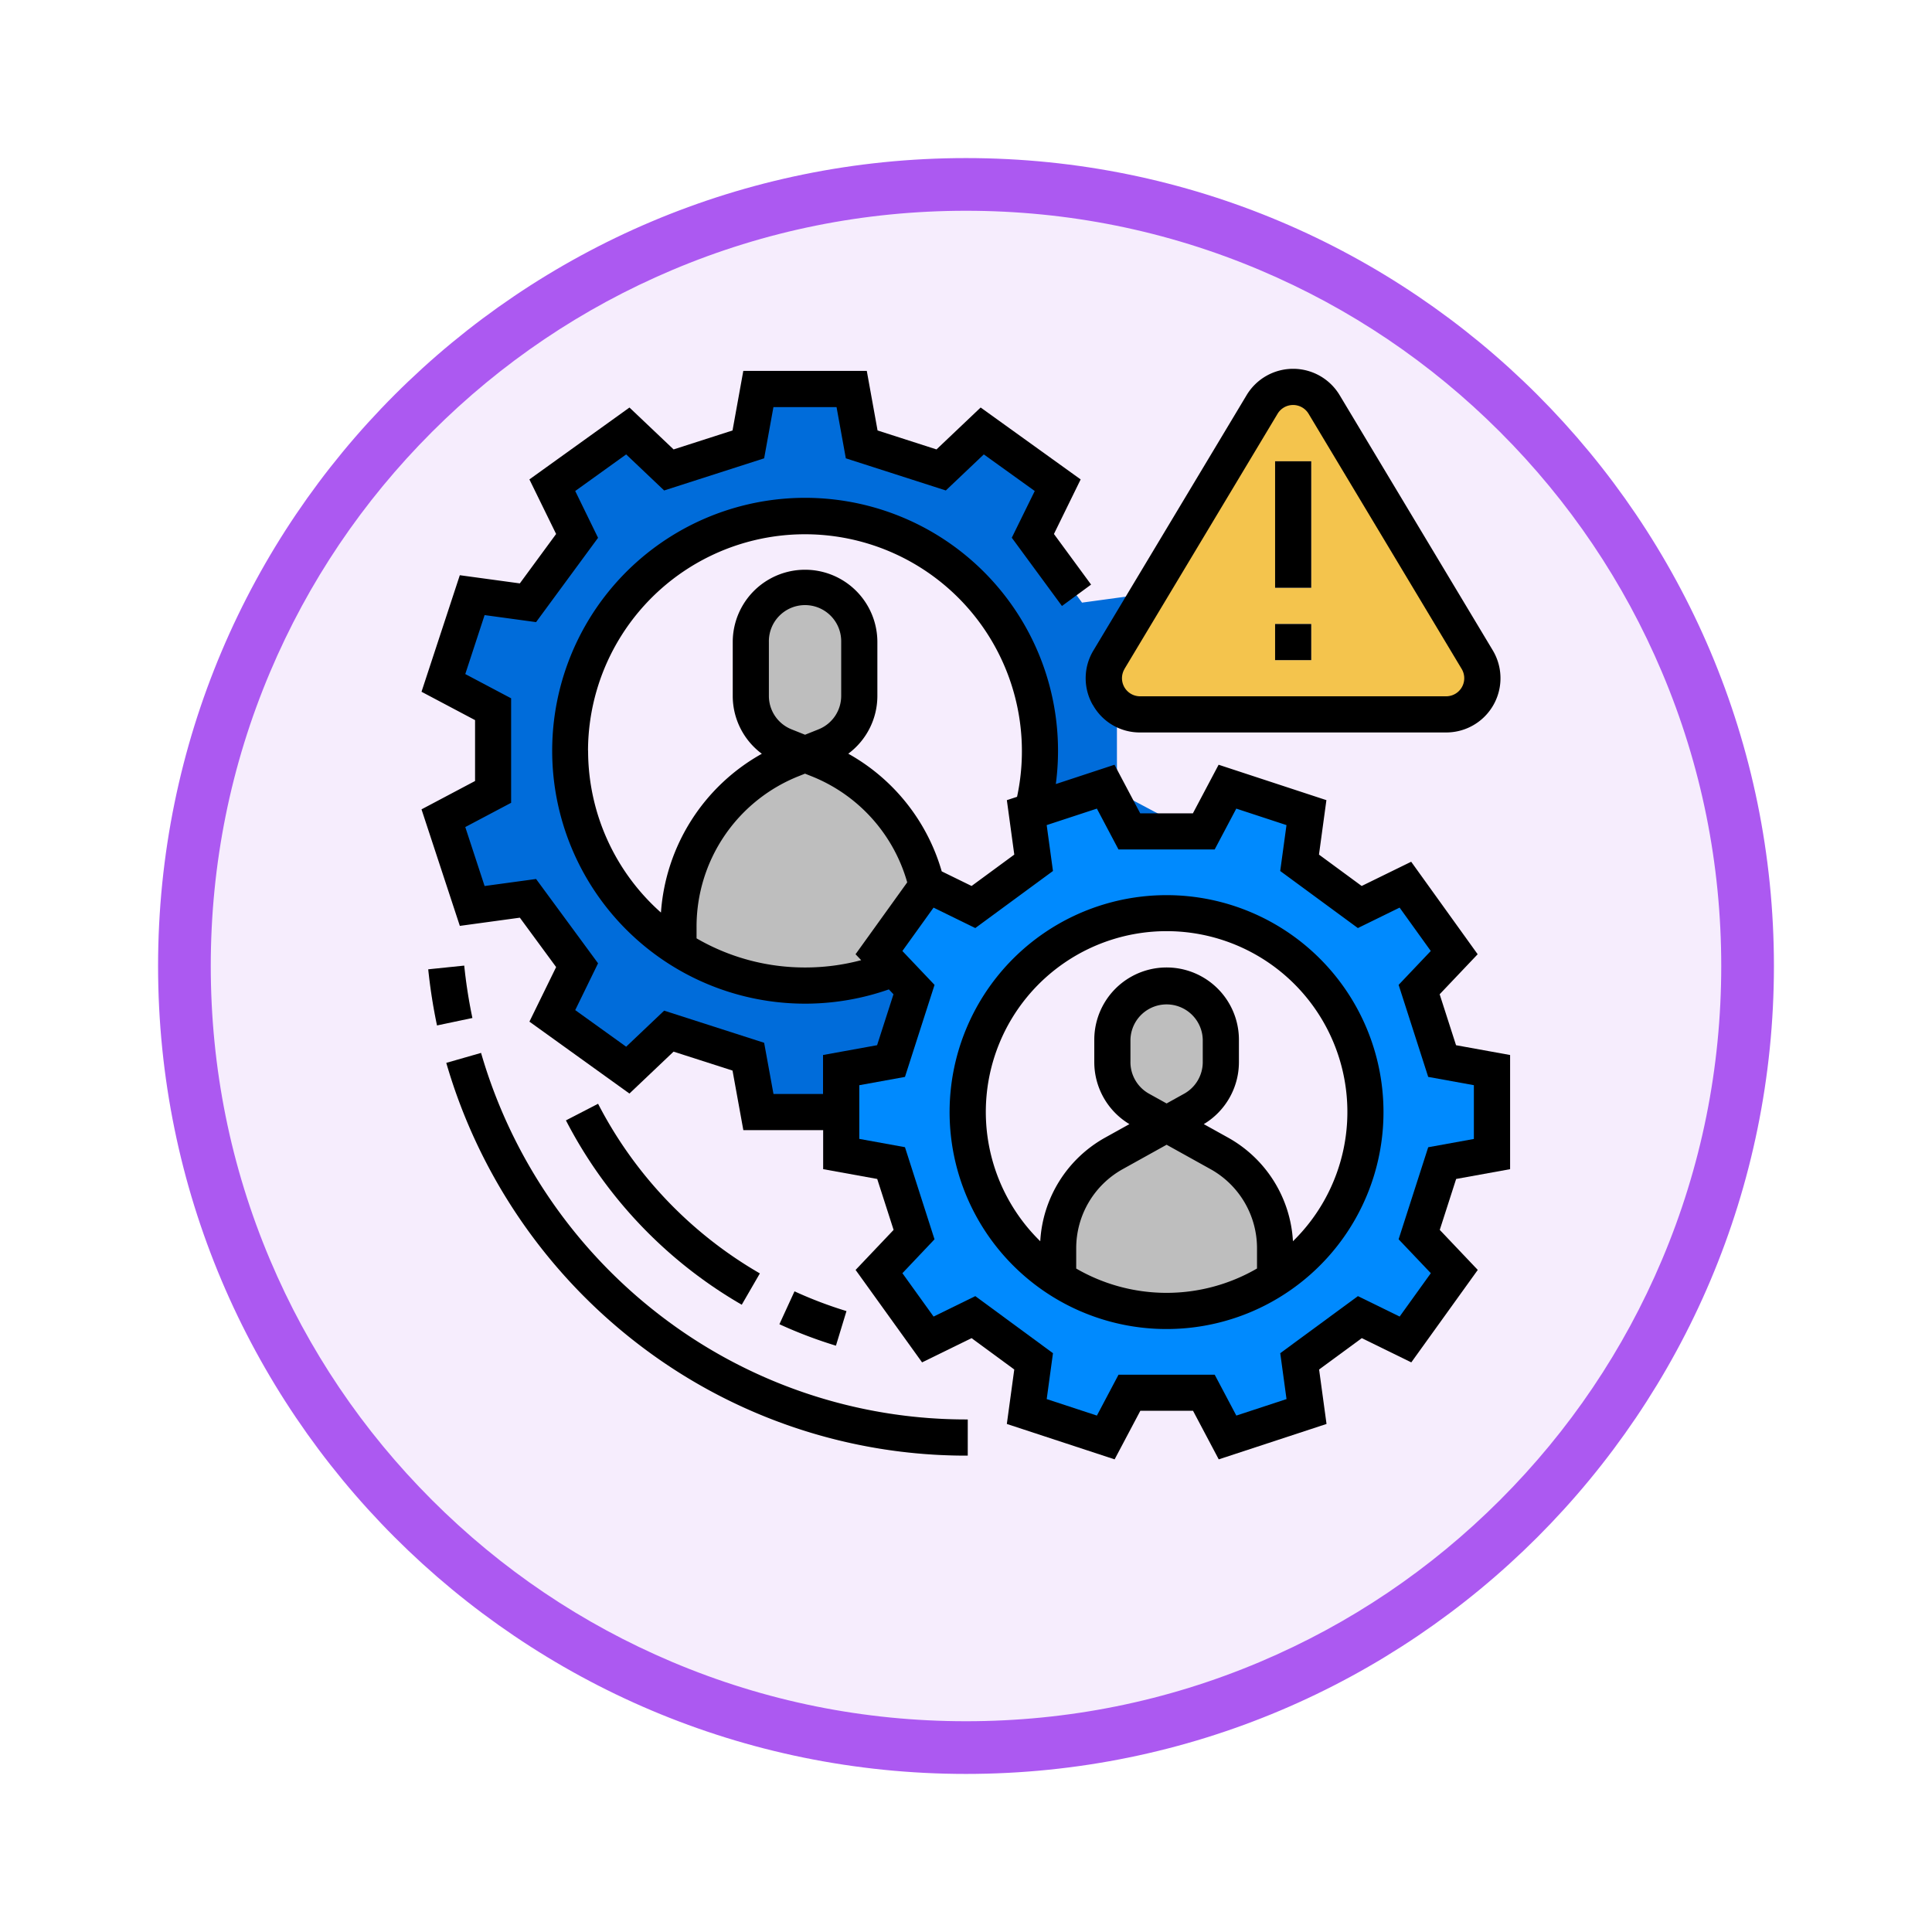 <svg xmlns="http://www.w3.org/2000/svg" xmlns:xlink="http://www.w3.org/1999/xlink" width="110" height="110" viewBox="0 0 110 110">
  <defs>
    <filter id="Trazado_982547" x="0" y="0" width="110" height="110" filterUnits="userSpaceOnUse">
      <feOffset dy="3" input="SourceAlpha"/>
      <feGaussianBlur stdDeviation="3" result="blur"/>
      <feFlood flood-opacity="0.161"/>
      <feComposite operator="in" in2="blur"/>
      <feComposite in="SourceGraphic"/>
    </filter>
  </defs>
  <g id="_47" data-name="47" transform="translate(-6973 -4676)">
    <g id="Grupo_1154730" data-name="Grupo 1154730" transform="translate(6172 1458)">
      <g id="Grupo_1150789" data-name="Grupo 1150789" transform="translate(3 2320)">
        <g id="Grupo_1154212" data-name="Grupo 1154212" transform="translate(-236 -5809)">
          <g id="Grupo_1152583" data-name="Grupo 1152583" transform="translate(1043 6713)">
            <g id="Grupo_1146973" data-name="Grupo 1146973" transform="translate(0 0)">
              <g id="Grupo_1146954" data-name="Grupo 1146954">
                <g transform="matrix(1, 0, 0, 1, -9, -6)" filter="url(#Trazado_982547)">
                  <g id="Trazado_982547-2" data-name="Trazado 982547" transform="translate(9 6)" fill="#f6edfd">
                    <path d="M 46 90.5 C 39.992 90.5 34.164 89.324 28.679 87.003 C 23.38 84.762 18.621 81.553 14.534 77.466 C 10.446 73.379 7.238 68.62 4.996 63.321 C 2.676 57.836 1.5 52.008 1.5 46 C 1.5 39.992 2.676 34.164 4.996 28.679 C 7.238 23.38 10.446 18.621 14.534 14.534 C 18.621 10.446 23.38 7.238 28.679 4.996 C 34.164 2.676 39.992 1.5 46 1.5 C 52.008 1.5 57.836 2.676 63.321 4.996 C 68.62 7.238 73.379 10.446 77.466 14.534 C 81.554 18.621 84.762 23.38 87.004 28.679 C 89.324 34.164 90.5 39.992 90.5 46 C 90.5 52.008 89.324 57.836 87.004 63.321 C 84.762 68.62 81.554 73.379 77.466 77.466 C 73.379 81.553 68.62 84.762 63.321 87.003 C 57.836 89.324 52.008 90.5 46 90.5 Z" stroke="none"/>
                    <path d="M 46 3 C 40.194 3 34.563 4.136 29.263 6.378 C 24.143 8.544 19.544 11.644 15.594 15.594 C 11.644 19.544 8.544 24.143 6.378 29.263 C 4.136 34.563 3 40.194 3 46 C 3 51.806 4.136 57.437 6.378 62.737 C 8.544 67.857 11.644 72.455 15.594 76.405 C 19.544 80.355 24.143 83.456 29.263 85.622 C 34.563 87.863 40.194 89 46 89 C 51.806 89 57.437 87.863 62.737 85.622 C 67.857 83.456 72.456 80.355 76.406 76.405 C 80.356 72.455 83.456 67.857 85.622 62.737 C 87.864 57.437 89 51.806 89 46 C 89 40.194 87.864 34.563 85.622 29.263 C 83.456 24.143 80.356 19.544 76.406 15.594 C 72.456 11.644 67.857 8.544 62.737 6.378 C 57.437 4.136 51.806 3 46 3 M 46 -7.62939453125e-06 C 71.405 -7.62939453125e-06 92 20.595 92 46 C 92 71.405 71.405 92 46 92 C 20.595 92 0 71.405 0 46 C 0 20.595 20.595 -7.62939453125e-06 46 -7.62939453125e-06 Z" stroke="none" fill="#ac59f1"/>
                  </g>
                </g>
              </g>
            </g>
          </g>
        </g>
      </g>
    </g>
    <g id="FILLED_OUTLINE" transform="translate(6982.707 4681.901)">
      <path id="Trazado_992815" data-name="Trazado 992815" d="M166.176,118.144v-3.056a3.088,3.088,0,0,0-6.176,0v3.056a3.088,3.088,0,0,0,1.941,2.867l1.147.459,1.147-.459A3.088,3.088,0,0,0,166.176,118.144Z" transform="translate(-126.96 -84.434)" fill="#bebebe"/>
      <path id="Trazado_992816" data-name="Trazado 992816" d="M135.94,185.894l-.735-.294-.735.294a10.293,10.293,0,0,0-6.47,9.557v3.324h14.411v-3.324a10.293,10.293,0,0,0-6.47-9.557Z" transform="translate(-99.077 -148.564)" fill="#bebebe"/>
      <path id="Trazado_992817" data-name="Trazado 992817" d="M62.344,42.233l2.829-1.5-1.642-5-3.174.433-2.8-3.807,1.413-2.886-4.3-3.089-2.338,2.219-4.524-1.454L47.242,24H41.931l-.572,3.155-4.524,1.454L34.5,26.39l-4.3,3.089,1.413,2.886-2.8,3.807-3.174-.433-1.642,5,2.829,1.5V46.94L24,48.437l1.642,5L28.816,53l2.8,3.807L30.2,59.694l4.3,3.089,2.338-2.219,4.524,1.454.572,3.155h5.312l.572-3.155,4.524-1.454-1.922-3.93a13.367,13.367,0,1,1,6.929-8l3.647,4.458,2.538.346,1.642-5-2.829-1.5C62.344,44.808,62.344,44.365,62.344,42.233Z" transform="translate(-8.458 -7.756)" fill="#006cda"/>
      <path id="Trazado_992818" data-name="Trazado 992818" d="M326.176,292.359v-1.271a3.088,3.088,0,1,0-6.176,0v1.271a3.088,3.088,0,0,0,1.588,2.7l1.5.833,1.5-.833a3.088,3.088,0,0,0,1.588-2.7Z" transform="translate(-266.373 -237.788)" fill="#bebebe"/>
      <path id="Trazado_992819" data-name="Trazado 992819" d="M305.175,351l-3-1.666-3,1.666A6.176,6.176,0,0,0,296,356.4V361h12.352v-4.6a6.176,6.176,0,0,0-3.177-5.4Z" transform="translate(-245.461 -291.23)" fill="#bebebe"/>
      <path id="Trazado_992820" data-name="Trazado 992820" d="M237.056,220.918v-4.78l-2.84-.515-1.309-4.072,2-2.1-2.78-3.867-2.6,1.272-3.426-2.517.39-2.856-4.5-1.478-1.348,2.546H216.41L215.062,200l-4.5,1.478.39,2.856-3.426,2.518-2.6-1.272-2.78,3.867,2,2.1-1.309,4.072-2.84.515v4.78l2.84.515,1.309,4.072-2,2.1,2.78,3.867,2.6-1.272,3.426,2.518-.39,2.856,4.5,1.478,1.348-2.546h4.236l1.348,2.546,4.5-1.478-.39-2.856,3.426-2.518,2.6,1.272,2.78-3.867-2-2.1,1.309-4.072Zm-18.528,8.932a11.323,11.323,0,1,1,11.323-11.323,11.323,11.323,0,0,1-11.323,11.323Z" transform="translate(-161.813 -161.111)" fill="#008afe"/>
      <path id="Trazado_992821" data-name="Trazado 992821" d="M337.515,38.624,328.8,24.1a2.059,2.059,0,0,0-3.531,0l-8.716,14.527a2.059,2.059,0,0,0,1.765,3.118h17.432a2.059,2.059,0,0,0,1.765-3.118Z" transform="translate(-263.113 -6.97)" fill="#f4c44d"/>
      <rect id="Rectángulo_409713" data-name="Rectángulo 409713" width="2.059" height="7.205" transform="translate(62.891 20.361)" fill="#f4f4f4"/>
      <rect id="Rectángulo_409714" data-name="Rectángulo 409714" width="2.059" height="2.059" transform="translate(62.891 29.625)" fill="#f4f4f4"/>
      <path id="Trazado_992822" data-name="Trazado 992822" d="M88.211,351.768A25.765,25.765,0,0,1,78.2,341.273l1.829-.945a23.71,23.71,0,0,0,9.211,9.658Z" transform="translate(-55.686 -283.384)" fill="#dfdfdf"/>
      <path id="Trazado_992823" data-name="Trazado 992823" d="M175.881,426.413a25.664,25.664,0,0,1-3.217-1.222l.859-1.871a23.589,23.589,0,0,0,2.958,1.123Z" transform="translate(-137.993 -355.697)" fill="#dfdfdf"/>
      <path id="Trazado_992824" data-name="Trazado 992824" d="M17.767,282.586a30.893,30.893,0,0,1-.5-3.195l2.048-.211a28.887,28.887,0,0,0,.465,2.981Z" transform="translate(-2.593 -230.104)" fill="#dfdfdf"/>
      <path id="Trazado_992825" data-name="Trazado 992825" d="M54.94,340.726a30.6,30.6,0,0,1-18.746-6.339A31.1,31.1,0,0,1,25.25,318.364l1.979-.567a29.029,29.029,0,0,0,10.215,14.954,28.555,28.555,0,0,0,17.5,5.916Z" transform="translate(-9.547 -263.752)" fill="#dfdfdf"/>
      <path id="Trazado_992826" data-name="Trazado 992826" d="M260.352,248A12.352,12.352,0,1,0,272.7,260.352,12.352,12.352,0,0,0,260.352,248Zm-5.147,21.26V268.1a5.15,5.15,0,0,1,2.647-4.5l2.5-1.389,2.5,1.389a5.15,5.15,0,0,1,2.647,4.5v1.157A10.256,10.256,0,0,1,255.205,269.26Zm3.088-11.755v-1.271a2.059,2.059,0,0,1,4.117,0v1.271a2.06,2.06,0,0,1-1.059,1.8l-1,.555-1-.555a2.06,2.06,0,0,1-1.059-1.8Zm9.252,10.2a7.209,7.209,0,0,0-3.694-5.9l-1.382-.768a4.12,4.12,0,0,0,2-3.531v-1.271a4.117,4.117,0,0,0-8.235,0v1.271a4.12,4.12,0,0,0,2,3.531l-1.382.768a7.209,7.209,0,0,0-3.694,5.9,10.293,10.293,0,1,1,14.387,0Z" transform="translate(-203.637 -202.935)"/>
      <path id="Trazado_992827" data-name="Trazado 992827" d="M308.622,34.235a3.053,3.053,0,0,0,2.687,1.567h17.432a3.088,3.088,0,0,0,2.648-4.677L322.673,16.6a3.088,3.088,0,0,0-5.3,0l-8.716,14.527a3.053,3.053,0,0,0-.039,3.11Zm1.8-2.051,8.716-14.527h0a1.029,1.029,0,0,1,1.765,0l8.716,14.527a1.029,1.029,0,0,1-.883,1.559H311.309a1.029,1.029,0,0,1-.883-1.559Z" transform="translate(-256.105)"/>
      <rect id="Rectángulo_409715" data-name="Rectángulo 409715" width="2.059" height="7.205" transform="translate(62.891 20.361)"/>
      <rect id="Rectángulo_409716" data-name="Rectángulo 409716" width="2.059" height="2.059" transform="translate(62.891 29.625)"/>
      <path id="Trazado_992828" data-name="Trazado 992828" d="M76.272,61.452v-6.5l-3.078-.558-.933-2.9,2.164-2.279L70.64,43.948l-2.819,1.38L65.39,43.541l.423-3.1-6.137-2.016-1.464,2.766h-3l-1.464-2.766-3.341,1.1a14.4,14.4,0,1,0-9.506,11.691l.263.277-.933,2.9-3.078.558v2.22H34.332L33.8,54.256l-5.693-1.83-2.163,2.053-2.9-2.084,1.3-2.665-3.529-4.8-2.931.4-1.1-3.357,2.61-1.381V34.643l-2.61-1.381,1.1-3.357,2.931.4,3.529-4.8-1.3-2.665,2.9-2.084,2.163,2.053,5.693-1.83.529-2.917h3.593l.529,2.917,5.693,1.83,2.163-2.053,2.9,2.084L47.9,25.5l2.856,3.887,1.659-1.219L50.3,25.287l1.521-3.107-5.694-4.094-2.514,2.386-3.355-1.079L39.644,16h-7.03L32,19.393l-3.355,1.079-2.513-2.385L20.435,22.18l1.521,3.107L19.89,28.1l-3.417-.466-2.181,6.636,3.049,1.614v3.467l-3.049,1.614L16.474,47.6l3.417-.467,2.066,2.812-1.521,3.107,5.694,4.094,2.513-2.386L32,55.838l.616,3.393h4.544v2.22l3.078.558.933,2.9-2.164,2.279,3.785,5.264,2.818-1.38,2.431,1.786-.423,3.1,6.137,2.016,1.464-2.766h3l1.464,2.766,6.137-2.016-.423-3.1,2.431-1.786,2.818,1.38,3.785-5.264-2.164-2.279.933-2.9Zm-52.5-23.836A12.352,12.352,0,1,1,48.2,40.251l-.581.191.423,3.1-2.431,1.786-1.7-.832a11.227,11.227,0,0,0-5.321-6.7,4.1,4.1,0,0,0,1.657-3.3V31.44a4.117,4.117,0,1,0-8.235,0V34.5a4.1,4.1,0,0,0,1.657,3.3,11.249,11.249,0,0,0-5.744,9.041A12.324,12.324,0,0,1,23.777,37.616ZM38.187,31.44V34.5a2.049,2.049,0,0,1-1.294,1.911l-.764.306-.765-.306A2.049,2.049,0,0,1,34.07,34.5V31.44a2.059,2.059,0,1,1,4.117,0ZM36.128,49.968a12.276,12.276,0,0,1-6.176-1.658v-.637a9.219,9.219,0,0,1,5.823-8.6l.352-.141.353.141a9.2,9.2,0,0,1,5.466,6.049l-2.942,4.092.321.338A12.342,12.342,0,0,1,36.128,49.968Zm35.63,17.406-1.775,2.469L67.607,68.68l-4.422,3.249.357,2.613-2.858.939-1.231-2.327H53.977l-1.231,2.327-2.858-.939.357-2.613L45.823,68.68l-2.376,1.164-1.775-2.469L43.5,65.445,41.818,60.2l-2.6-.472V56.671l2.6-.472,1.684-5.24L41.671,49.03l1.775-2.47,2.376,1.164,4.422-3.249-.357-2.613,2.858-.939,1.231,2.327h5.475l1.231-2.327,2.858.939-.357,2.613,4.422,3.249,2.376-1.164,1.775,2.469-1.831,1.929,1.684,5.24,2.6.472v3.062l-2.6.472-1.685,5.24Z" transform="translate(0 -0.785)"/>
      <path id="Trazado_992829" data-name="Trazado 992829" d="M88.211,351.768l1.031-1.782a23.71,23.71,0,0,1-9.211-9.658l-1.829.945a25.765,25.765,0,0,0,10.009,10.495Z" transform="translate(-55.686 -283.384)"/>
      <path id="Trazado_992830" data-name="Trazado 992830" d="M173.522,423.32l-.859,1.871a25.663,25.663,0,0,0,3.217,1.222l.6-1.969A23.584,23.584,0,0,1,173.522,423.32Z" transform="translate(-137.993 -355.697)"/>
      <path id="Trazado_992831" data-name="Trazado 992831" d="M19.316,279.182l-2.048.211a30.891,30.891,0,0,0,.5,3.195l2.014-.424a28.884,28.884,0,0,1-.465-2.981Z" transform="translate(-2.593 -230.105)"/>
      <path id="Trazado_992832" data-name="Trazado 992832" d="M27.229,317.8l-1.979.567a31.1,31.1,0,0,0,10.943,16.022,30.6,30.6,0,0,0,18.746,6.339v-2.059a28.555,28.555,0,0,1-17.5-5.916A29.029,29.029,0,0,1,27.229,317.8Z" transform="translate(-9.547 -263.752)"/>
    </g>
  </g>
</svg>
